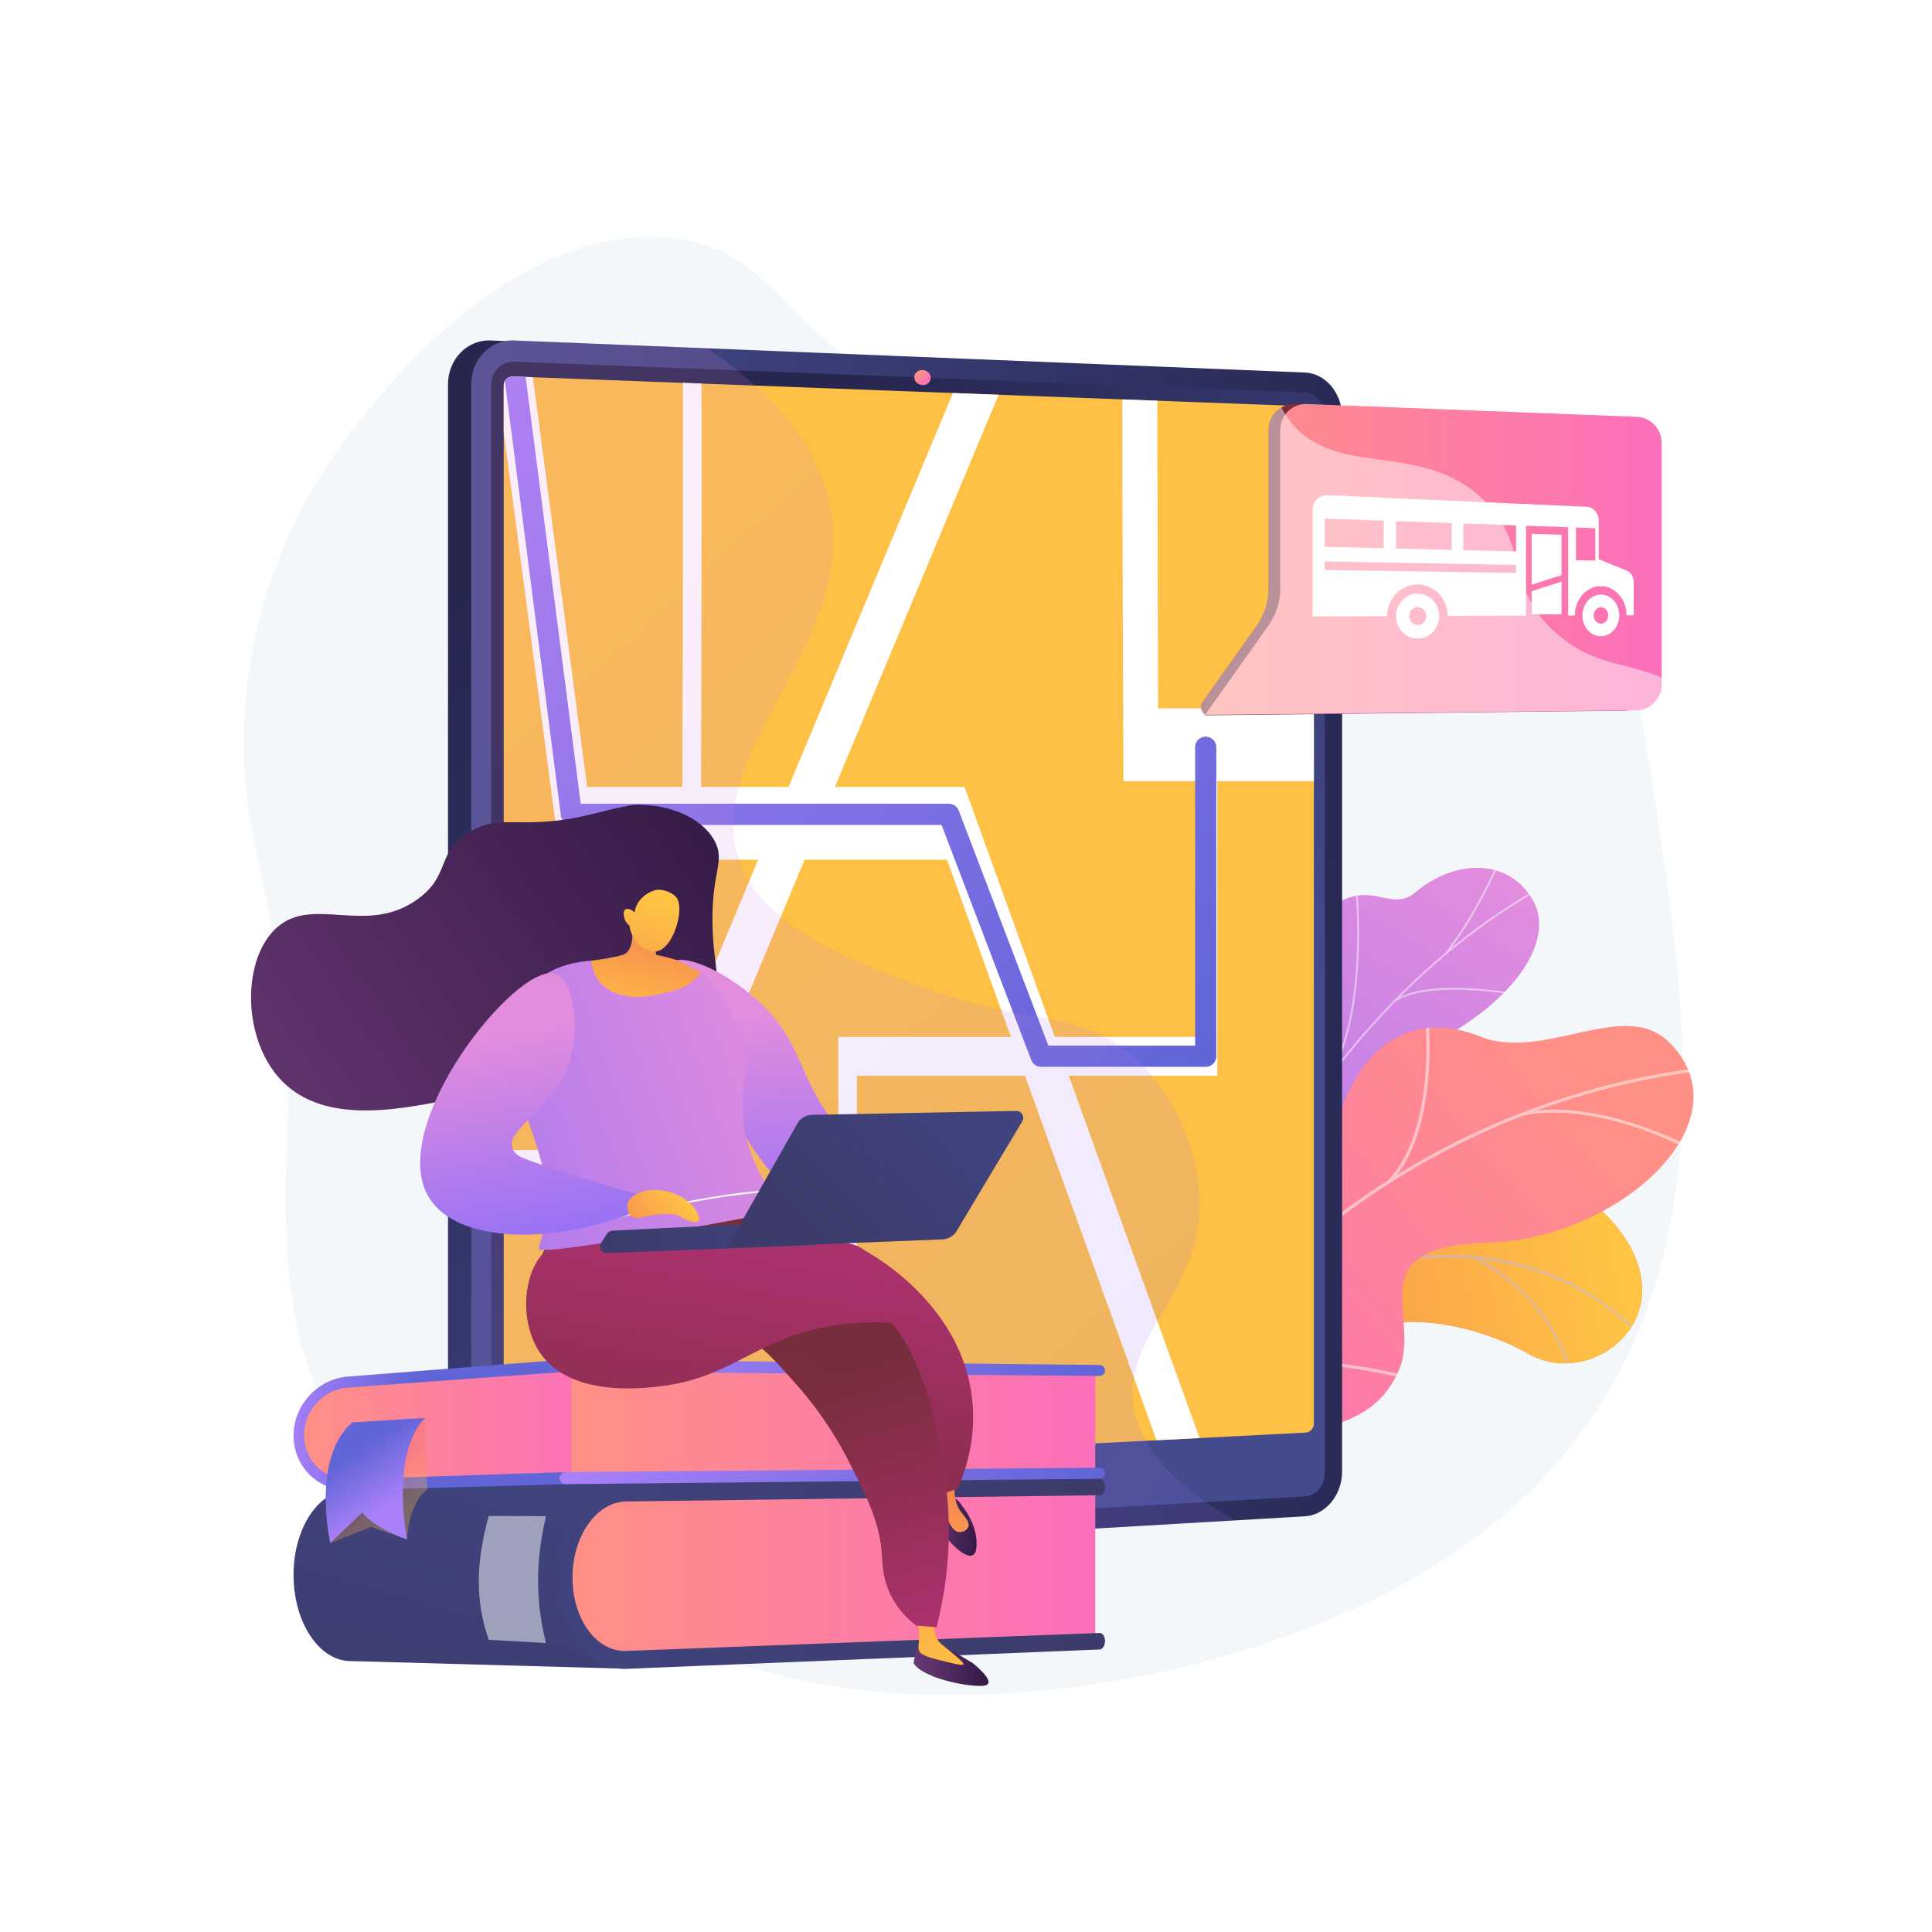 <?xml version="1.0" encoding="utf-8"?>
<!-- Generator: Adobe Illustrator 27.5.0, SVG Export Plug-In . SVG Version: 6.00 Build 0)  -->
<svg version="1.1" xmlns="http://www.w3.org/2000/svg" xmlns:xlink="http://www.w3.org/1999/xlink" x="0px" y="0px"
	 viewBox="0 0 3710 3710" style="enable-background:new 0 0 3710 3710;" xml:space="preserve">
<g id="Background">
	<g>
		<g>
			<rect style="fill:#FFFFFF;" width="3710" height="3710"/>
		</g>
	</g>
</g>
<g id="Illustration">
	<g>
		<path style="fill:#F4F7FA;" d="M3190.967,1624.188c-54.469-369.382-98.197-624.658-294.889-764.541
			c-331.771-235.948-702.293,147.086-1172.26-109.935c-231.394-126.547-240.067-273.268-436.038-292.743
			c-346.716-34.455-630.654,394.235-655.261,430.999c-149.512,223.374-199.454,495.747-138.843,755.419
			c39.365,168.661,65.968,343.217,58.666,516.527c-12.706,301.627-5.395,583.174,277.141,763.056
			c252.269,160.615,569.758,302.272,872.645,327.082c205.839,16.863,436.677-10.425,635.067-65.946
			C3348.24,2901.143,3265.858,2132.068,3190.967,1624.188z"/>
		<g>
			<g>
				<defs>
					<path id="SVGID_1_" d="M1898.218,2709.08l103.82,175.788c0,0,109.719-20.167,147.916-100.831
						c77.933-164.58,216.638-84.837,279.73-60.128c95.147,37.263,195.245,28.604,169.036-93.329
						c-26.21-121.934,192.143-112.805,337.132-30.479c141.882,80.561,366.959-125.164,75.883-327.725
						c-173.83-120.969-334.281,8.82-430.889,55.1c-96.608,46.279-184.925-85.895-269.554,27.174
						c-72.289,96.581-97.373,213.782-197.507,194.784C2013.65,2530.437,1936.2,2568.096,1898.218,2709.08z"/>
				</defs>
				
					<linearGradient id="SVGID_00000151512998206820408230000010587991866383238288_" gradientUnits="userSpaceOnUse" x1="2357.148" y1="2404.08" x2="3525.611" y2="2404.08" gradientTransform="matrix(0.972 0.236 -0.236 0.972 242.952 -456.869)">
					<stop  offset="0" style="stop-color:#FFC444"/>
					<stop  offset="0.996" style="stop-color:#F36F56"/>
				</linearGradient>
				
					<use xlink:href="#SVGID_1_"  style="overflow:visible;fill:url(#SVGID_00000151512998206820408230000010587991866383238288_);"/>
				<clipPath id="SVGID_00000019670923788400995450000014882867070705817476_">
					<use xlink:href="#SVGID_1_"  style="overflow:visible;"/>
				</clipPath>
				
					<linearGradient id="SVGID_00000113339342359717428190000006843180528827239811_" gradientUnits="userSpaceOnUse" x1="8523.651" y1="-83.668" x2="8117.197" y2="1071.518" gradientTransform="matrix(0.508 0.861 -0.861 0.508 -1301.244 -4880.396)">
					<stop  offset="0" style="stop-color:#FFC444"/>
					<stop  offset="0.996" style="stop-color:#F36F56"/>
				</linearGradient>
				
					<path style="clip-path:url(#SVGID_00000019670923788400995450000014882867070705817476_);fill:url(#SVGID_00000113339342359717428190000006843180528827239811_);" d="
					M1898.218,2709.08l103.82,175.788c0,0,109.719-20.167,147.916-100.831c77.933-164.58,216.638-84.837,279.73-60.128
					c95.147,37.263,183.243,26.417,179.481-83.748c-4.256-124.646,181.698-122.385,326.687-40.06
					c141.882,80.561,366.959-125.164,75.883-327.725c-173.83-120.969-334.281,8.82-430.889,55.1
					c-96.608,46.279-184.925-85.895-269.554,27.174c-72.289,96.581-97.373,213.782-197.507,194.784
					C2013.65,2530.437,1936.2,2568.096,1898.218,2709.08z"/>
				<g style="opacity:0.5;clip-path:url(#SVGID_00000019670923788400995450000014882867070705817476_);">
					<path style="fill:#BEB8F2;" d="M1926.837,2794.797l2.825,3.255c2.016-1.75,204.497-176.198,457.369-288.609
						c232.962-103.563,557.61-174.131,781.263,77.798l3.223-2.861c-99.559-112.148-227.055-170.815-378.946-174.375
						c-121.335-2.844-258.394,29.298-407.371,95.534C2131.758,2618.223,1928.858,2793.045,1926.837,2794.797z"/>
					<path style="fill:#BEB8F2;" d="M2729.035,2411.258l2.635,3.412c113.557-87.649,315.245-143.782,317.269-144.339l-1.141-4.156
						C3045.765,2266.735,2843.258,2323.096,2729.035,2411.258z"/>
					<path style="fill:#BEB8F2;" d="M2830.175,2416.404c151.614,78.958,183.201,217.732,183.502,219.124l4.212-0.91
						c-0.303-1.414-32.25-142.11-185.722-222.036L2830.175,2416.404z"/>
					<path style="fill:#BEB8F2;" d="M2225.716,2591.941c199.471-61.841,382.925,150.782,384.539,153.003l3.642-2.298
						c-1.378-2.33-188.214-217.213-389.457-154.821L2225.716,2591.941z"/>
					<path style="fill:#BEB8F2;" d="M2299.178,2547.009l2.904,3.188c98.541-89.713,103.87-257.226,103.912-258.909l-4.308-0.109
						C2401.644,2292.844,2396.346,2458.55,2299.178,2547.009z"/>
					<path style="fill:#BEB8F2;" d="M1962.128,2771.303c71.261-34.868,182.607,30.513,183.723,31.176l2.204-3.702
						c-4.637-2.763-114.459-67.243-187.822-31.344L1962.128,2771.303z"/>
					<path style="fill:#BEB8F2;" d="M2009.522,2729.348l2.786,3.289c47.872-40.534,59.653-156.04,63.523-193.995
						c0.547-5.364,1.02-9.994,1.266-10.803l-4.104-1.316c-0.365,1.135-0.687,4.213-1.45,11.681
						C2067.716,2575.732,2056.068,2689.936,2009.522,2729.348z"/>
				</g>
			</g>
			<g>
				
					<linearGradient id="SVGID_00000018933457249213542330000009190789080028436916_" gradientUnits="userSpaceOnUse" x1="-3489.392" y1="2444.247" x2="-2977.669" y2="3788.842" gradientTransform="matrix(-0.977 -0.215 -0.215 0.977 -64.689 -1517.37)">
					<stop  offset="0.004" style="stop-color:#E38DDD"/>
					<stop  offset="1" style="stop-color:#9571F6"/>
				</linearGradient>
				<path style="fill:url(#SVGID_00000018933457249213542330000009190789080028436916_);" d="M2403.62,2572.312
					c17.336,52.416-12.192,97.076-38.622,126.046c-5.238-0.838-8.465,0.016-13.918,0.342c-49.222,2.94-70.848-6.293-119.822-11.055
					c-10.542-1.025-40.568-13.443-52.51-19.305l-22.091-11.283c0,0-24.823-124.619,44.109-146.477
					c68.932-21.858,60.371-143.205,63.758-208.05c2.08-39.819,15.787-57.364,18.9-71.873
					c32.955-153.583-6.711-206.676,34.685-250.035c45.698-47.866,107.117,3.135,159.58-46.309
					c59.24-55.832,20.698-158.348,88.565-198.656c11.635-6.911,23.779-13.695,41.673-16.08c44.168-5.886,74.717,24.02,110.218-6.11
					c71.358-60.561,174.856-69.371,224.456,13.352c48.952,81.643-42.211,212.896-235.743,298.451
					c-130.696,76.535-136.485,104.975-136.859,176.508c-0.264,50.104,32.215,186.124-45.995,225.323
					C2445.794,2466.3,2383.8,2512.391,2403.62,2572.312z"/>
				<g>
					<defs>
						<path id="SVGID_00000155137911429370565480000011355213414174724743_" d="M2328.567,2732.876l-168.606-70.892
							c0,0-28.128-129.547,40.804-151.405c68.932-21.858,60.371-143.205,63.759-208.05c9.191-175.941,207.62-126.914,238.69-351.252
							c8.264-59.667,2.678-177.013,63.039-215.622c68.769-43.986,106.235,16.557,151.89-22.19
							c71.358-60.56,174.857-69.37,224.456,13.352c48.952,81.643-42.21,212.896-235.741,298.451
							c-130.697,76.535-136.485,104.975-136.86,176.507c-0.263,50.104,32.214,186.124-45.995,225.323
							c-78.21,39.199-140.203,85.29-120.384,145.211C2433.775,2663.488,2328.567,2732.876,2328.567,2732.876z"/>
					</defs>
					<clipPath id="SVGID_00000095321230670659095720000011641672954995419537_">
						<use xlink:href="#SVGID_00000155137911429370565480000011355213414174724743_"  style="overflow:visible;"/>
					</clipPath>
					<g style="opacity:0.5;clip-path:url(#SVGID_00000095321230670659095720000011641672954995419537_);">
						<path style="fill:#FCFDFE;" d="M2256.271,2693.659l-3.485-1c5.343-19.293,10.989-38.677,16.779-57.613
							c42.883-140.199,98.32-270.926,164.775-388.552c56.31-99.666,121.299-191.342,193.161-272.481
							c57.792-65.251,120.323-124.073,185.856-174.831c46.07-35.681,93.136-67.041,139.893-93.203
							c8.147-4.561,16.772-8.783,25.114-12.866c11.114-5.44,22.606-11.065,33.055-17.537l2.075,2.859
							c-10.592,6.56-22.162,12.224-33.351,17.702c-8.301,4.062-16.882,8.264-24.948,12.778
							c-46.61,26.08-93.535,57.345-139.475,92.927c-65.371,50.632-127.753,109.315-185.411,174.416
							c-71.715,80.972-136.573,172.465-192.775,271.939c-66.344,117.426-121.691,247.945-164.506,387.928
							C2267.245,2655.034,2261.607,2674.39,2256.271,2693.659z"/>
						<path style="fill:#FCFDFE;" d="M2547.402,2078.562l-3.038-1.952c82.909-118.872,58.69-367.897,58.435-370.398l3.583-0.164
							C2606.638,1708.561,2630.975,1958.738,2547.402,2078.562z"/>
						<path style="fill:#FCFDFE;" d="M2347.439,2431.651l-3.241-1.617c45.98-87.451,242.018-128.34,243.993-128.743l0.921,3.315
							C2587.154,2305.006,2392.7,2345.566,2347.439,2431.651z"/>
						<path style="fill:#FCFDFE;" d="M2326.019,2483.601l-3.466-1.067c18.553-61.672,8.347-156.695-28.742-267.561
							c-1.865-5.575-1.865-5.575-1.69-6.189l3.479,1.027l-1.74-0.513l1.779-0.128c0.079,0.383,0.783,2.488,1.601,4.927
							C2334.539,2325.596,2344.761,2421.307,2326.019,2483.601z"/>
						<path style="fill:#FCFDFE;" d="M2266.559,2658.604l-3.044-1.941c40.528-58.645,152.495-65.88,153.62-65.947l0.396,3.383
							C2416.421,2594.164,2306.159,2601.302,2266.559,2658.604z"/>
						<path style="fill:#FCFDFE;" d="M2250.839,2693.023c-5.836-57.638-29.379-116.373-71.974-179.56l3.014-1.718
							c42.921,63.673,66.65,122.917,72.543,181.116L2250.839,2693.023z"/>
						<path style="fill:#FCFDFE;" d="M2777.677,1832.356l-2.923-2.104c50.135-63.493,86.602-141.856,98.585-167.606
							c2.901-6.233,3.93-8.424,4.432-9.122l3.009,1.992c-0.376,0.538-2.034,4.101-4.133,8.613
							C2864.625,1689.961,2828.042,1768.572,2777.677,1832.356z"/>
						<path style="fill:#FCFDFE;" d="M2679.348,1923.495l-2.177-2.794c64.235-43.012,224.011-14.807,230.781-13.585l-0.514,3.328
							C2905.796,1910.148,2742.384,1881.287,2679.348,1923.495z"/>
					</g>
				</g>
			</g>
			<g>
				
					<linearGradient id="SVGID_00000103258351352309236920000009091694532226133935_" gradientUnits="userSpaceOnUse" x1="1876.54" y1="1977.577" x2="2509.862" y2="3020.189" gradientTransform="matrix(-0.949 -0.316 -0.316 0.949 5427.046 711.543)">
					<stop  offset="0" style="stop-color:#FF9085"/>
					<stop  offset="1" style="stop-color:#FB6FBB"/>
				</linearGradient>
				<path style="fill:url(#SVGID_00000103258351352309236920000009091694532226133935_);" d="M2280.619,2852.974
					c-11.31-5.413-94.156,84.585-102.632-4.808c-2.117-22.333,10.475-92.982-75.97-125.099
					c-16.78-6.235-33.561-12.471-50.341-18.706c-1.959-42.99,4.159-83.871,60.527-81.392
					c87.538,3.85,131.903-129.667,124.888-184.44c-8.68-67.792-25.545-225.9,109.787-221.998
					c112.664,3.248,185.705,27.523,232.685-95.893c46.981-123.417,144.105-177.903,261.883-130.536
					c123.943,49.846,278.15-75.56,364.83,12.284c151.032,153.068-100.136,376.032-345.029,383.482
					c-244.891,7.451-142.729,124.363-169.359,229.285c-3.024,9.6-8.453,24.249-18.142,40.324
					c-59.656,98.965-177.45,80.354-286.38,141.458C2238.809,2880.267,2299.674,2862.094,2280.619,2852.974z"/>
				<g>
					<defs>
						<path id="SVGID_00000021108822524705985680000016252112183667940525_" d="M2326.347,2831.18l-274.835-93.511
							c-3.995-42.38-2.272-117.469,60.692-114.699c87.538,3.849,131.903-129.668,124.889-184.441
							c-8.681-67.792-25.545-225.899,109.788-221.998c112.664,3.248,185.704,27.523,232.684-95.894
							c46.981-123.417,144.106-177.902,261.883-130.535c123.942,49.847,278.149-75.561,364.828,12.285
							c151.033,153.067-100.135,376.031-345.027,383.481c-244.892,7.45-142.73,124.363-169.36,229.285
							c-36.355,143.242-226.953,46.784-297.264,84.457C2339.504,2729.143,2328.306,2791.429,2326.347,2831.18z"/>
					</defs>
					<clipPath id="SVGID_00000103237031522154075590000013229539678864795784_">
						<use xlink:href="#SVGID_00000021108822524705985680000016252112183667940525_"  style="overflow:visible;"/>
					</clipPath>
					<g style="opacity:0.5;clip-path:url(#SVGID_00000103237031522154075590000013229539678864795784_);">
						<path style="fill:#FCFDFE;" d="M2210.29,2746.111l-5.489-3.079c216.037-376.931,625.744-642.724,1069.237-693.654l1.007,5.964
							C2833.422,2106.057,2425.43,2370.745,2210.29,2746.111z"/>
						<path style="fill:#FCFDFE;" d="M2346.813,2551.123l-5.964-2c52.092-162.692-53.988-338.738-55.066-340.497l5.332-2.879
							C2292.208,2207.528,2399.726,2385.866,2346.813,2551.123z"/>
						<path style="fill:#FCFDFE;" d="M2252.045,2677.9l-4.387-4.45c128.961-117.48,451.17-32.097,454.409-31.22l-1.434,5.777
							C2697.428,2647.141,2378.554,2562.654,2252.045,2677.9z"/>
						<path style="fill:#FCFDFE;" d="M2671.454,2269.787l-4.752-4.089c93.277-101.635,69.905-314.041,69.658-316.175l6.193-0.405
							C2742.804,1951.279,2766.454,2166.275,2671.454,2269.787z"/>
						<path style="fill:#FCFDFE;" d="M2922.85,2142.578l-1.58-5.874c158.772-33.173,352.16,79.493,354.096,80.639l-3.08,5.084
							C3270.375,2221.295,3079.149,2109.919,2922.85,2142.578z"/>
					</g>
				</g>
			</g>
		</g>
		<g>
			
				<linearGradient id="SVGID_00000036218682462372560860000013140228773513234340_" gradientUnits="userSpaceOnUse" x1="2695.948" y1="4712.387" x2="1073.104" y2="6185.099" gradientTransform="matrix(0 -1 1 0 -3755.802 3738.606)">
				<stop  offset="0.004" style="stop-color:#26264F"/>
				<stop  offset="1" style="stop-color:#444B8C"/>
			</linearGradient>
			<path style="fill:url(#SVGID_00000036218682462372560860000013140228773513234340_);" d="M2532.626,2825.946
				c0,45.01-31.935,83.493-71.314,85.792l-1519.075,88.664c-45.115,2.634-81.947-34.603-81.947-83.012V738.277
				c0-48.412,36.832-86.305,81.947-84.477l1519.075,61.561c39.379,1.596,71.314,39.51,71.314,84.521V2825.946z"/>
			
				<linearGradient id="SVGID_00000140709618918887138260000010371213653392099250_" gradientUnits="userSpaceOnUse" x1="937.428" y1="1828.405" x2="2788.22" y2="1776.835">
				<stop  offset="0" style="stop-color:#444B8C"/>
				<stop  offset="0.996" style="stop-color:#26264F"/>
			</linearGradient>
			<path style="fill:url(#SVGID_00000140709618918887138260000010371213653392099250_);" d="M2577.226,2825.946
				c0,45.01-31.935,83.493-71.314,85.792l-1519.075,88.664c-45.115,2.634-81.947-34.603-81.947-83.012V738.277
				c0-48.412,36.832-86.305,81.947-84.477l1519.075,61.561c39.379,1.596,71.314,39.51,71.314,84.521V2825.946z"/>
			
				<linearGradient id="SVGID_00000053522037204697635070000018056395521977305787_" gradientUnits="userSpaceOnUse" x1="1469.986" y1="6003.065" x2="2386.798" y2="4882.517" gradientTransform="matrix(0 -1 1 0 -3755.802 3738.606)">
				<stop  offset="0" style="stop-color:#444B8C"/>
				<stop  offset="0.996" style="stop-color:#26264F"/>
			</linearGradient>
			<path style="fill:url(#SVGID_00000053522037204697635070000018056395521977305787_);" d="M943.108,739.684v2175.614
				c0,25.875,19.599,45.741,43.73,44.374l1201.425-68.062l317.65-17.995c21.1-1.195,38.174-21.726,38.174-45.858V798.661
				c0-24.133-17.074-44.359-38.174-45.177l-329.118-12.772L986.838,694.53C962.707,693.593,943.108,713.809,943.108,739.684z"/>
			<path style="fill:#FEC045;" d="M2523.033,2733.927c0,8.977-7.196,16.647-16.043,17.1L985.607,2828.82
				c-10.11,0.517-18.344-6.876-18.344-16.483V739.727c0-9.606,8.234-17.113,18.344-16.733L2506.99,780.21
				c8.848,0.333,16.043,7.907,16.043,16.884V2733.927z"/>
			
				<linearGradient id="SVGID_00000127731118953813322350000005220817633565167016_" gradientUnits="userSpaceOnUse" x1="1785.018" y1="2735.513" x2="1754.414" y2="2968.571">
				<stop  offset="0" style="stop-color:#444B8C"/>
				<stop  offset="0.996" style="stop-color:#26264F"/>
			</linearGradient>
			<path style="fill:url(#SVGID_00000127731118953813322350000005220817633565167016_);" d="M1924.914,2868.809l-308.926,16.99
				c-16.517,0.908-29.923-10.544-29.923-25.581v-1.129c0-15.036,13.407-27.931,29.923-28.8l308.926-16.247
				c16.055-0.844,29.053,10.468,29.053,25.265v1.112C1953.968,2855.215,1940.969,2867.926,1924.914,2868.809z"/>
			
				<linearGradient id="SVGID_00000031896220123875535570000014338614977508906379_" gradientUnits="userSpaceOnUse" x1="1763.635" y1="716.337" x2="1780.968" y2="735.436">
				<stop  offset="0" style="stop-color:#FF9085"/>
				<stop  offset="1" style="stop-color:#FB6FBB"/>
			</linearGradient>
			<path style="fill:url(#SVGID_00000031896220123875535570000014338614977508906379_);" d="M1787.302,725.595
				c0,7.999-7.076,14.214-15.812,13.88c-8.742-0.334-15.833-7.098-15.833-15.108c0-8.01,7.091-14.224,15.833-13.88
				C1780.226,710.832,1787.302,717.596,1787.302,725.595z"/>
			<g>
				<defs>
					<path id="SVGID_00000043458343433530771370000012952293092329106106_" d="M2523.033,2733.927c0,8.977-7.196,16.647-16.043,17.1
						L985.607,2828.82c-10.11,0.517-18.344-6.876-18.344-16.483V739.727c0-9.606,8.234-17.113,18.344-16.733L2506.99,780.21
						c8.848,0.333,16.043,7.907,16.043,16.884V2733.927z"/>
				</defs>
				<clipPath id="SVGID_00000011721592123962135360000013259457659154574265_">
					<use xlink:href="#SVGID_00000043458343433530771370000012952293092329106106_"  style="overflow:visible;"/>
				</clipPath>
				<path style="clip-path:url(#SVGID_00000011721592123962135360000013259457659154574265_);fill:#FFFFFF;" d="M2627.002,1360.275
					h-402.958c-1.405-330.702-2.563-803.294-0.278-846.837c-0.116,2.215-0.901,13.913-4.953,26.706l-56.259-76.872
					c-6.073,19.176-6.258,35.895-6.75,80.577c-0.28,25.357-0.474,61.779-0.579,108.258c-0.176,77.79-0.11,185.187,0.199,319.21
					c0.523,227.984,1.581,457.28,1.591,459.57l0.322,69.265h144.439v491.032h-276.304l-173.28-480.09h-248.8l331.265-793.951
					l-50.889-91.61l-369.488,885.561h-168.02c0.24-85.702,0.634-238.045,0.87-389.753c0.208-133.996,0.253-241.279,0.134-318.87
					c-0.238-154.736-0.675-156.551-3.099-166.627l-32.039,33.274c-1.283-5.335-1.564-9.766-1.608-10.6
					c1.684,32.484,0.932,503.949-0.074,852.577h-183.007c-33.955-256.87-114.229-863.774-116.95-880.729l-63.885,44.232
					l-0.157-1.012c3.499,23.823,75.385,566.806,122.849,925.963l6.797,51.425h379.825l-232.591,557.457H733.537v139.878h520.537
					l290.954-697.335h273.484l122.793,340.212h-331.533v996.956h35.819v-922.552h322.568l304.298,843.087l53.881-83.906
					l-274.013-759.181h285.268v-565.435h289.408V1360.275z"/>
				
					<linearGradient id="SVGID_00000066512122884619471750000002388224905796298942_" gradientUnits="userSpaceOnUse" x1="889.308" y1="599.044" x2="2258.264" y2="2107.553">
					<stop  offset="0" style="stop-color:#AA80F9"/>
					<stop  offset="0.996" style="stop-color:#6165D7"/>
				</linearGradient>
				
					<path style="clip-path:url(#SVGID_00000011721592123962135360000013259457659154574265_);fill:url(#SVGID_00000066512122884619471750000002388224905796298942_);" d="
					M2315.317,2048.653h-316.06c-8.434,0-15.994-5.207-19.003-13.09l-172.207-451.486h-710.762c-10.226,0-18.862-7.593-20.17-17.735
					L947.093,558.368c-1.437-11.14,6.428-21.335,17.568-22.772c11.155-1.437,21.337,6.428,22.772,17.568l127.733,990.238h706.888
					c8.436,0,15.996,5.207,19.002,13.09l172.209,451.486h281.715v-573.076c0-11.233,9.106-20.337,20.337-20.337
					s20.337,9.104,20.337,20.337v593.413C2335.654,2039.547,2326.548,2048.653,2315.317,2048.653z"/>
			</g>
			<g style="opacity:0.15;">
				
					<linearGradient id="SVGID_00000158708382069571094140000009603417674326449556_" gradientUnits="userSpaceOnUse" x1="2421.144" y1="4455.509" x2="793.726" y2="5932.373" gradientTransform="matrix(0 -1 1 0 -3755.802 3738.606)">
					<stop  offset="0.004" style="stop-color:#E38DDD"/>
					<stop  offset="1" style="stop-color:#9571F6"/>
				</linearGradient>
				<path style="fill:url(#SVGID_00000158708382069571094140000009603417674326449556_);" d="M2175.149,2683.332
					c-6.193-132.782,141.443-210.659,127.259-397.974c-1.28-16.899-14.473-161.855-131.138-260.109
					c-104.764-88.231-192.82-55.035-386.721-125.41c-135.897-49.322-288.672-104.773-350.463-216.026
					c-122.709-220.934,227.936-441.61,156.168-727.629c-20.565-81.957-78.63-182.419-231.989-287.331l-371.428-15.052
					c-45.115-1.829-81.947,36.064-81.947,84.476v2179.11c0,48.411,36.832,85.647,81.947,83.014l1384.09-80.785
					C2223.504,2834.391,2178.375,2752.515,2175.149,2683.332z"/>
			</g>
		</g>
		<g>
			<g>
				<g>
					
						<linearGradient id="SVGID_00000142172651914577856980000004995228868906717849_" gradientUnits="userSpaceOnUse" x1="2725.593" y1="1088.525" x2="2589.874" y2="1015.701">
						<stop  offset="0" style="stop-color:#AB316D"/>
						<stop  offset="1" style="stop-color:#792D3D"/>
					</linearGradient>
					<path style="fill:url(#SVGID_00000142172651914577856980000004995228868906717849_);" d="M3168.471,850.468v463.425
						c0,27.498-22.085,50.566-49.583,50.797l-804.474,8.915h-0.028l-4.381-5.831c-4.612-5.389-4.986-13.622-0.864-19.417
						l104.201-146.779c14.555-20.551,22.774-45.291,22.774-70.484V825.708c0-18.505,9.652-34.559,24.526-43.148
						c7.927-4.612,17.003-7.091,26.861-6.658l12.753,0.49l620.413,24.04C3147.474,801.584,3168.471,823.661,3168.471,850.468z"/>
					
						<linearGradient id="SVGID_00000116234052898533469920000005517218361958225307_" gradientUnits="userSpaceOnUse" x1="2314.221" y1="1074.101" x2="3190.833" y2="1074.101">
						<stop  offset="0" style="stop-color:#FF9085"/>
						<stop  offset="1" style="stop-color:#FB6FBB"/>
					</linearGradient>
					<path style="fill:url(#SVGID_00000116234052898533469920000005517218361958225307_);" d="M3190.833,850.468v463.425
						c0,27.498-22.098,49.836-49.567,50.067l-827.044,8.388l0.168-0.203l121.318-170.75c14.555-20.551,22.77-45.109,22.77-70.301
						V825.708c0-11.327,3.385-21.761,9.755-30.12c7.696-10.146,19.002-17.236,32.116-19.197c3.085-0.46,6.187-0.633,9.443-0.49
						l633.253,24.53C3169.821,801.584,3190.833,823.661,3190.833,850.468z"/>
				</g>
			</g>
			<g style="opacity:0.48;">
				<path style="fill:#FFFFFF;" d="M3190.833,1301.846v12.047c0,27.498-22.098,49.836-49.567,50.067l-827.044,9.117l0.192,0.527
					h-0.028l-4.381-5.831c-4.612-5.389-4.986-13.622-0.864-19.417l104.201-146.779c14.555-20.551,22.774-45.291,22.774-70.484
					V825.708c0-18.505,9.652-34.559,24.526-43.148c2.421,4.612,4.753,8.936,7.405,13.028c3.2,5.044,6.441,9.714,9.901,14.037
					c89.208,112.412,253.511,32.715,373.762,153.197c30.639,30.697,44.074,60.04,53.125,89.122
					c5.995,19.255,10.018,38.422,15.84,57.763c10.088,33.637,25.531,67.909,65.798,104.37
					c65.084,58.916,120.959,56.696,182.066,78.602C3175.916,1295.332,3185.242,1298.329,3190.833,1301.846z"/>
			</g>
			<g>
				<path style="fill:#FFFFFF;" d="M2722.556,1139.816c-22.992-0.131-41.797,19.289-41.797,43.378
					c0,24.089,18.805,43.373,41.797,43.076c22.763-0.294,41.057-19.713,41.057-43.375
					C2763.613,1159.231,2745.319,1139.945,2722.556,1139.816z M2722.556,1200.201c-9.099,0.067-16.502-7.589-16.502-17.099
					c0-9.51,7.402-17.219,16.502-17.218c9.063,0.001,16.385,7.656,16.385,17.099
					C2738.94,1192.426,2731.619,1200.135,2722.556,1200.201z"/>
				<path style="fill:#FFFFFF;" d="M3074.403,1141.822c-19.629-0.112-35.674,17.831-35.674,40.078s16.044,40.074,35.674,39.82
					c19.45-0.252,35.09-18.193,35.09-40.076C3109.492,1159.761,3093.852,1141.933,3074.403,1141.822z M3074.403,1197.628
					c-7.77,0.057-14.09-7.02-14.09-15.807c0-8.787,6.32-15.909,14.09-15.908c7.742,0.001,13.998,7.078,13.998,15.807
					C3088.4,1190.449,3082.145,1197.572,3074.403,1197.628z"/>
				<path style="fill:#FFFFFF;" d="M3123.811,1095.724l-53.772-21.881v-73.994c0-14.162-10.202-26.099-22.853-26.665
					l-497.869-22.277c-15.837-0.709-28.753,11.663-28.753,27.638v205.227l85.246-0.308l57.824-0.209
					c0-33.958,26.562-61.235,58.922-60.928c31.909,0.302,57.462,27.391,57.462,60.508l150.306-0.543v-172.73l81.01,2.865v169.572
					l12.793-0.046c0-31.353,22.653-56.555,50.276-56.293c27.268,0.258,49.124,25.299,49.124,55.934l13.643-0.049v-64.259
					C3137.169,1107.641,3131.812,1098.979,3123.811,1095.724z M2680.759,1000.738l106.957,3.782v51.404l-106.957-2.58V1000.738z
					 M2543.866,995.897l113.227,4.004v52.872l-113.227-2.731V995.897z M2911.281,1100.056l-367.415-5.466v-16.449l367.415,6.72
					V1100.056z M2911.281,1058.904l-101.193-2.441v-51.152l101.193,3.578V1058.904z M3063.534,1076.455l-37.236-0.778v-62.721
					l37.236,1.316V1076.455z"/>
				<polygon style="fill:#FFFFFF;" points="2998.505,1104.457 2941.261,1122.76 2941.261,1025.041 2998.505,1026.869 				"/>
				<polygon style="fill:#FFFFFF;" points="2998.505,1179.562 2941.261,1179.736 2941.261,1135.337 2998.505,1116.871 				"/>
			</g>
		</g>
		<g>
			
				<linearGradient id="SVGID_00000124857056696419057960000008878108945418428333_" gradientUnits="userSpaceOnUse" x1="2655.238" y1="2743.968" x2="2423.621" y2="3524.154" gradientTransform="matrix(1 0 0 1 -1675.046 0)">
				<stop  offset="0" style="stop-color:#40447E"/>
				<stop  offset="0.996" style="stop-color:#3C3B6B"/>
			</linearGradient>
			<path style="fill:url(#SVGID_00000124857056696419057960000008878108945418428333_);" d="M1187.298,3204.041l-517.558-14.424
				c-59.029-2.697-106.026-76.614-106.026-164.83v-0.97c0-88.216,46.997-160.944,106.026-162.147l553.775-18.733L1187.298,3204.041z
				"/>
			<g>
				
					<linearGradient id="SVGID_00000078030329098701957870000006883399489432208048_" gradientUnits="userSpaceOnUse" x1="2772.33" y1="3020.236" x2="3778.277" y2="3020.236" gradientTransform="matrix(1 0 0 1 -1675.046 0)">
					<stop  offset="0" style="stop-color:#FF9085"/>
					<stop  offset="1" style="stop-color:#FB6FBB"/>
				</linearGradient>
				<path style="fill:url(#SVGID_00000078030329098701957870000006883399489432208048_);" d="M2103.231,3151.968l-859.528,33.895
					c-80.408,3.171-146.419-55.589-146.419-131.284v-51.35c0-75.695,66.01-137.825,146.419-138.758l859.528-9.983V3151.968z"/>
				
					<linearGradient id="SVGID_00000066478664578735605560000013279689115563934861_" gradientUnits="userSpaceOnUse" x1="2749.422" y1="3022.148" x2="3797.019" y2="3022.148" gradientTransform="matrix(1 0 0 1 -1675.046 0)">
					<stop  offset="0" style="stop-color:#40447E"/>
					<stop  offset="0.996" style="stop-color:#3C3B6B"/>
				</linearGradient>
				<path style="fill:url(#SVGID_00000066478664578735605560000013279689115563934861_);" d="M2111.551,3167.493l-909.11,37.198
					c-70.267,2.875-128.065-75.219-128.065-174.117v-1.087c0-98.898,57.798-179.948,128.065-180.666l909.11-9.294
					c5.758-0.059,10.422,6.984,10.422,15.731c0,8.747-4.664,15.9-10.422,15.975l-909.11,11.991
					c-56.573,0.747-103.008,66.075-103.008,145.622v1.085c0,79.547,46.435,142.501,103.008,140.354l909.11-34.501
					c5.758-0.219,10.422,6.695,10.422,15.442S2117.309,3167.257,2111.551,3167.493z"/>
			</g>
			<g>
				
					<linearGradient id="SVGID_00000129903522094545273790000003058000071429956015_" gradientUnits="userSpaceOnUse" x1="2257.225" y1="2737.03" x2="2831.291" y2="2737.03" gradientTransform="matrix(1 0 0 1 -1675.046 0)">
					<stop  offset="0" style="stop-color:#FF9085"/>
					<stop  offset="1" style="stop-color:#FB6FBB"/>
				</linearGradient>
				<path style="fill:url(#SVGID_00000129903522094545273790000003058000071429956015_);" d="M1156.245,2840.154l-492.68,11.097
					c-45.282,1.02-81.387-34.831-81.387-80.058v-30.681c0-45.227,36.105-84.145,81.387-86.971l492.68-30.753V2840.154z"/>
				
					<linearGradient id="SVGID_00000018939681110991861630000012490466376729737628_" gradientUnits="userSpaceOnUse" x1="2218.236" y1="2732.494" x2="2470.895" y2="2735.255" gradientTransform="matrix(1 0 0 1 -1675.046 0)">
					<stop  offset="0" style="stop-color:#AA80F9"/>
					<stop  offset="0.996" style="stop-color:#6165D7"/>
				</linearGradient>
				<path style="fill:url(#SVGID_00000018939681110991861630000012490466376729737628_);" d="M1086.918,2850.003L669.74,2861.67
					c-59.029,1.203-106.026-45.636-106.026-104.387v-0.646c0-58.752,46.997-109.577,106.026-113.379l417.178-32.625
					c7.317-0.462,92.183,5.026,92.183,11.456s-79.268,11.3-86.534,11.733l-422.828,30.552
					c-47.691,2.869-85.819,43.851-85.819,91.406v0.648c0,47.554,38.128,85.302,85.819,84.127l417.178-13.693
					c7.265-0.191,92.183,6.349,92.183,12.778S1094.229,2849.839,1086.918,2850.003z"/>
			</g>
			<g>
				
					<linearGradient id="SVGID_00000111189606688786345120000008667153434610635916_" gradientUnits="userSpaceOnUse" x1="2772.33" y1="2729.957" x2="3778.277" y2="2729.957" gradientTransform="matrix(1 0 0 1 -1675.046 0)">
					<stop  offset="0" style="stop-color:#FF9085"/>
					<stop  offset="1" style="stop-color:#FB6FBB"/>
				</linearGradient>
				<polygon style="fill:url(#SVGID_00000111189606688786345120000008667153434610635916_);" points="2103.231,2829.047 
					1097.284,2838.336 1097.284,2621.578 2103.231,2630.925 				"/>
				
					<linearGradient id="SVGID_00000082337838093228434180000005740183409109890953_" gradientUnits="userSpaceOnUse" x1="2749.422" y1="2626.427" x2="3797.019" y2="2626.427" gradientTransform="matrix(1 0 0 1 -1675.046 0)">
					<stop  offset="0" style="stop-color:#AA80F9"/>
					<stop  offset="0.996" style="stop-color:#6165D7"/>
				</linearGradient>
				<path style="fill:url(#SVGID_00000082337838093228434180000005740183409109890953_);" d="M2111.551,2642.221l-1024.633-8.446
					c-6.923-0.057-12.542-5.29-12.542-11.687c0-6.397,5.619-11.525,12.542-11.455l1024.633,10.47
					c5.758,0.059,10.422,4.829,10.422,10.655C2121.973,2637.584,2117.309,2642.268,2111.551,2642.221z"/>
				
					<linearGradient id="SVGID_00000176022886412340836280000007349744736149911215_" gradientUnits="userSpaceOnUse" x1="2749.422" y1="2834.207" x2="3797.019" y2="2834.207" gradientTransform="matrix(1 0 0 1 -1675.046 0)">
					<stop  offset="0" style="stop-color:#AA80F9"/>
					<stop  offset="0.996" style="stop-color:#6165D7"/>
				</linearGradient>
				<path style="fill:url(#SVGID_00000176022886412340836280000007349744736149911215_);" d="M2111.551,2839.528l-1024.633,10.475
					c-6.923,0.071-12.542-5.058-12.542-11.455c0-6.397,5.619-11.629,12.542-11.686l1024.633-8.45
					c5.758-0.047,10.422,4.636,10.422,10.462C2121.973,2834.699,2117.309,2839.469,2111.551,2839.528z"/>
			</g>
			<path style="opacity:0.5;fill:#FFFFFF;" d="M1048.584,3155.182l-110.007-6.283c-26.586-75.787-24.576-148.871,0-237.782
				l110.007,0.333C1026.531,3002.22,1029.886,3082.501,1048.584,3155.182z"/>
			
				<linearGradient id="SVGID_00000138531939856343790120000006206239310214100869_" gradientUnits="userSpaceOnUse" x1="2442.02" y1="2904.117" x2="2394.11" y2="2833.185" gradientTransform="matrix(1 0 0 1 -1675.046 0)">
				<stop  offset="0" style="stop-color:#FFC444"/>
				<stop  offset="0.996" style="stop-color:#F36F56"/>
			</linearGradient>
			<path style="opacity:0.3;fill:url(#SVGID_00000138531939856343790120000006206239310214100869_);" d="M820.55,2859.964
				l-3.498-137.218l-126.283,139.02c0,0-68.239,36.781-56.519,101.362l78.066-31.058l69.343,24.028
				C781.658,2956.098,783.396,2888.27,820.55,2859.964z"/>
			
				<linearGradient id="SVGID_00000016768521717812235250000009143614225771305892_" gradientUnits="userSpaceOnUse" x1="2430.19" y1="2886.602" x2="2362.539" y2="2786.443" gradientTransform="matrix(1 0 0 1 -1675.046 0)">
				<stop  offset="0" style="stop-color:#AA80F9"/>
				<stop  offset="0.996" style="stop-color:#6165D7"/>
			</linearGradient>
			<path style="fill:url(#SVGID_00000016768521717812235250000009143614225771305892_);" d="M676.571,2731.333l140.481-8.586
				c0,0-66.069,50.2-35.393,233.352c0,0-60.057-19.077-86.183-51.739l-61.226,58.77
				C634.25,2963.128,596.867,2800.288,676.571,2731.333z"/>
		</g>
		<g>
			<g>
				<g>
					
						<linearGradient id="SVGID_00000074413348577568341390000001160899363485481918_" gradientUnits="userSpaceOnUse" x1="-1195.813" y1="1518.422" x2="-128.281" y2="2243.537" gradientTransform="matrix(-1 0 0 1 230.285 0)">
						<stop  offset="0" style="stop-color:#311944"/>
						<stop  offset="1" style="stop-color:#6B3976"/>
					</linearGradient>
					<path style="fill:url(#SVGID_00000074413348577568341390000001160899363485481918_);" d="M1367.447,1904.124
						c20.083-13.021,1.784-50.898,0.703-132.255c-1.325-99.698,25.154-118.277,3.885-157.391
						c-26.006-47.83-91.472-67.624-134.845-68.556c-9.566-0.205-11.802-5.43-91.943,15.325
						c-144.384,37.394-180.529-2.691-245.188,37.35c-62.468,38.687-35.113,81.056-95.775,126.425
						c-98.328,73.541-201.728-5.966-272.003,55.549c-66.471,58.185-68.002,206.429,1.915,287.329
						c79.261,91.713,222.181,64.158,317.975,45.973c20.155-3.825,121.954-25.203,227.948-103.436
						c58.635-43.281,98.895-89.497,124.509-123.552c6.011-6.765,15.391-14.962,27.775-16.281
						c14.865-1.588,26.808,7.506,32.564,11.492C1295.187,1903.021,1347.72,1916.913,1367.447,1904.124z"/>
					
						<linearGradient id="SVGID_00000183955154970562180640000006817628379140624513_" gradientUnits="userSpaceOnUse" x1="1516.98" y1="1936.295" x2="1544.524" y2="2378.953">
						<stop  offset="0.004" style="stop-color:#E38DDD"/>
						<stop  offset="1" style="stop-color:#9571F6"/>
					</linearGradient>
					<path style="fill:url(#SVGID_00000183955154970562180640000006817628379140624513_);" d="M1286.755,1849.484
						c25.822-23.525,117.969,21.816,179.038,81.992c71.744,70.698,66.229,128.021,128.839,215.85
						c31.124,43.663,84.488,102.446,179.039,153.936c-6.693,16.732-13.387,33.468-20.079,50.197
						c-45.715,2.75-135.467,1.133-219.198-53.54c-58.164-37.982-88.092-88.307-145.573-187.408
						C1331.135,2011.054,1254.478,1878.892,1286.755,1849.484z"/>
					
						<linearGradient id="SVGID_00000181785491741235714510000014443443748150659499_" gradientUnits="userSpaceOnUse" x1="-1667.933" y1="3194.206" x2="-1524.162" y2="3194.206" gradientTransform="matrix(-1 0 0 1 230.285 0)">
						<stop  offset="0" style="stop-color:#311944"/>
						<stop  offset="1" style="stop-color:#6B3976"/>
					</linearGradient>
					<path style="fill:url(#SVGID_00000181785491741235714510000014443443748150659499_);" d="M1868.748,3194.164l-71.933-43.222
						h-32.465c0,0-11.059,41.165-9.804,43.222c14.464,23.701,81.808,41.732,123.834,43.224c6.977,0.247,16.714,0.284,19.23-4.773
						C1901.871,3224.05,1882.836,3206.085,1868.748,3194.164z"/>
					
						<linearGradient id="SVGID_00000010304781547883984800000000002406192689812356_" gradientUnits="userSpaceOnUse" x1="-1600.13" y1="3250.866" x2="-1385.635" y2="2607.382" gradientTransform="matrix(-1 0 0 1 230.285 0)">
						<stop  offset="0" style="stop-color:#FFC444"/>
						<stop  offset="0.996" style="stop-color:#F36F56"/>
					</linearGradient>
					<path style="fill:url(#SVGID_00000010304781547883984800000000002406192689812356_);" d="M1795.541,3103.776
						c-4.624,26.758,1.225,40.708,7.53,48.523c4.438,5.5,8.378,7.065,34.717,29.831c8.709,7.531,13.141,11.563,12.134,13.673
						c-1.151,2.414-8.838,1.104-25.435-2.886c-36.169-8.698-54.346-13.225-58.783-21.929c-4.018-7.882-0.466-11.436-0.7-32.912
						c-0.153-14.139-3.028-25.52-5.289-32.639C1771.658,3104.882,1783.599,3104.33,1795.541,3103.776z"/>
					
						<linearGradient id="SVGID_00000112606139642277704930000002466459649059754639_" gradientUnits="userSpaceOnUse" x1="-1645.048" y1="2930.223" x2="-1557.122" y2="2930.223" gradientTransform="matrix(-1 0 0 1 230.285 0)">
						<stop  offset="0" style="stop-color:#311944"/>
						<stop  offset="1" style="stop-color:#6B3976"/>
					</linearGradient>
					<path style="fill:url(#SVGID_00000112606139642277704930000002466459649059754639_);" d="M1847.541,2891.71
						c0,0,32.499,38.779,27.21,81.291c-5.289,42.51-62.204-19.641-70.137-40.647c-7.938-21.004-17.207-50.93-17.207-50.93
						S1827.319,2856.594,1847.541,2891.71z"/>
					
						<linearGradient id="SVGID_00000041980906203056629660000012861990540646216082_" gradientUnits="userSpaceOnUse" x1="-1696.008" y1="3171.652" x2="-1552.434" y2="2740.929" gradientTransform="matrix(-1 0 0 1 230.285 0)">
						<stop  offset="0" style="stop-color:#FFC444"/>
						<stop  offset="0.996" style="stop-color:#F36F56"/>
					</linearGradient>
					<path style="fill:url(#SVGID_00000041980906203056629660000012861990540646216082_);" d="M1835.144,2831.034
						c0,0-8.817,45.178,7.999,69.022c8.376,11.876,19.672,21.949,16.35,31.616c-2.226,6.479-10.68,11.133-17.84,10.398
						c-13.709-1.408-21.309-22.426-26.67-37.249c-7.916-21.896-12.33-68.749-12.33-68.749L1835.144,2831.034z"/>
					
						<linearGradient id="SVGID_00000080917922273039649280000016775308810670494616_" gradientUnits="userSpaceOnUse" x1="-1519.098" y1="2445.988" x2="-1412.01" y2="3065.088" gradientTransform="matrix(-1 0 0 1 230.285 0)">
						<stop  offset="0" style="stop-color:#AB316D"/>
						<stop  offset="1" style="stop-color:#792D3D"/>
					</linearGradient>
					<path style="fill:url(#SVGID_00000080917922273039649280000016775308810670494616_);" d="M1809.242,2869.118
						c9.995-3.639,19.99-7.281,29.984-10.922c15.592-35.614,34.622-94.108,28.266-165.207
						c-16.347-182.843-185.456-279.733-204.242-290.103c-46.075,23.118-92.744,55.729-94.434,96.843
						c-2.121,51.609,68.186,78.89,134.278,154.358C1742.765,2699.385,1785.154,2766.883,1809.242,2869.118z"/>
					
						<linearGradient id="SVGID_00000109022327635464164510000001384474632273532830_" gradientUnits="userSpaceOnUse" x1="-1367.865" y1="3179.713" x2="-1215.599" y2="2697.816" gradientTransform="matrix(-1 0 0 1 230.285 0)">
						<stop  offset="0" style="stop-color:#AB316D"/>
						<stop  offset="1" style="stop-color:#792D3D"/>
					</linearGradient>
					<path style="fill:url(#SVGID_00000109022327635464164510000001384474632273532830_);" d="M1798.468,3124.689
						c33.023-129,24.587-234.268,15.061-294.911c-14.4-91.657-43.686-278.097-168.163-347.618
						c-27.182-15.182-66.041-28.777-113.402-70.984c-39.551-35.247-64.69-72.317-79.858-98.433
						c-166.473-48.835-320.021-29.044-387.777,60.237c-7.829,10.317-27.429,32.693-31.22,65.689
						c-8.557,74.447,64.593,164.074,146.674,182.79c104.318,23.787,164.838-83.327,257.262-47.688
						c25.854,9.968,47.772,34.672,91.611,84.08c55.769,62.853,87.118,120.85,98.979,144.057
						c35.316,69.105,62.098,120.119,66.004,186.232c0.909,15.401,1.453,46.518,19.493,80.077
						c13.847,25.761,32.618,42.938,46.582,53.55C1772.634,3122.741,1785.551,3123.717,1798.468,3124.689z"/>
					
						<linearGradient id="SVGID_00000067933191570752723200000012693659606834348983_" gradientUnits="userSpaceOnUse" x1="-1367.851" y1="3179.718" x2="-1215.585" y2="2697.821" gradientTransform="matrix(-1 0 0 1 230.285 0)">
						<stop  offset="0" style="stop-color:#AB316D"/>
						<stop  offset="1" style="stop-color:#792D3D"/>
					</linearGradient>
					<path style="opacity:0.3;fill:url(#SVGID_00000067933191570752723200000012693659606834348983_);" d="M1033.109,2438.67
						c3.791-32.996,23.392-55.372,31.22-65.689c67.756-89.281,221.304-109.072,387.777-60.237
						c15.168,26.116,40.307,63.186,79.856,98.433c47.362,42.207,86.221,55.802,113.403,70.984
						c76.011,42.453,116.492,128.491,139.798,209.934c-34.581-53.617-64.182-67.871-87.09-68.125
						c-32.789-0.364-47.44,27.67-86.592,23.843c-41.847-4.089-51.414-38.691-85.335-42.666c-10.153-1.19-22.646,0.376-37.651,8.365
						c-20.023-20.966-34.948-33.376-51.451-39.739c-92.424-35.638-152.944,71.475-257.262,47.688
						C1097.701,2602.743,1024.552,2513.116,1033.109,2438.67z"/>
					
						<linearGradient id="SVGID_00000082351967159722320470000003749894429817410452_" gradientUnits="userSpaceOnUse" x1="-1153.592" y1="2383.502" x2="-1046.751" y2="3001.177" gradientTransform="matrix(-1 0 0 1 230.285 0)">
						<stop  offset="0" style="stop-color:#AB316D"/>
						<stop  offset="1" style="stop-color:#792D3D"/>
					</linearGradient>
					<path style="fill:url(#SVGID_00000082351967159722320470000003749894429817410452_);" d="M1712.215,2539.857
						c-18.842-1.001-47.858-1.58-82.858,1.878c-166.105,16.415-211.896,98.577-349.178,118.626
						c-32.474,4.744-177.068,25.862-239.694-57.727c-44.961-60.011-38.159-163.417,11.02-204.087
						c20.812-17.213,41.419-16.734,174.712-15.529c50.197,0.455,100.397,0.617,150.593,1.257
						c212.484,2.708,253.119-12.008,291.78,23.137C1686.625,2423.808,1712.998,2459.022,1712.215,2539.857z"/>
					<g>
						<g>
							
								<linearGradient id="SVGID_00000031924349205550184900000008229567028171531654_" gradientUnits="userSpaceOnUse" x1="-1308.062" y1="2000.02" x2="-358.975" y2="2347.573" gradientTransform="matrix(-1 0 0 1 230.285 0)">
								<stop  offset="0.004" style="stop-color:#E38DDD"/>
								<stop  offset="1" style="stop-color:#9571F6"/>
							</linearGradient>
							<path style="fill:url(#SVGID_00000031924349205550184900000008229567028171531654_);" d="M1263.64,1858.106
								c0,0-247.949-72.311-273.671,109.211c-24.653,173.983,101.644,253.824,44.178,430.052
								c-6.661,20.427,471.992-73.145,471.992-73.145c-63.894-79.712-78.742-145.474-80.268-191.198
								c-1.674-50.128,12.775-72.912,0-132.171c0,0-14.255-66.119-65.682-122.895
								C1352.807,1869.811,1344.006,1861.322,1263.64,1858.106z"/>
						</g>
						<path style="fill:#F4F7FA;" d="M1104.809,2358.956l-0.877-3.274c2.329-0.624,234.359-62.369,371.6-70.06l0.189,3.383
							C1338.829,2296.678,1107.133,2358.333,1104.809,2358.956z"/>
					</g>
					<g>
						
							<linearGradient id="SVGID_00000178891574015758593860000006571218886015484558_" gradientUnits="userSpaceOnUse" x1="3084.847" y1="1701.255" x2="3095.758" y2="1410.628" gradientTransform="matrix(0.984 0.178 -0.178 0.984 -1518.151 -244.239)">
							<stop  offset="0" style="stop-color:#FFC444"/>
							<stop  offset="0.996" style="stop-color:#F36F56"/>
						</linearGradient>
						<path style="fill:url(#SVGID_00000178891574015758593860000006571218886015484558_);" d="M1209.789,1749.32
							c2.272,10.612,13.834,67.556-9.464,82.207c-5.05,3.177-14.754,4.994-34.163,8.633c-12.707,2.382-23.369,3.842-30.888,4.741
							c1.086,9.548,4.303,25.091,15.322,39.228c30.891,39.631,92.829,29.376,101.662,27.767
							c31.155-5.673,61.813-15.299,69.217-21.182c11.273-8.958,20.137-15.68,25.38-22.508c-12.057-5.826-36.398-21.192-52.734-26.22
							c-12.208-3.755-23.667-6.436-34.092-8.36c-1.712-11-3.428-22-5.142-33.001
							C1239.855,1783.523,1224.821,1766.422,1209.789,1749.32z"/>
						
							<linearGradient id="SVGID_00000123410084669092147630000001304091598910993567_" gradientUnits="userSpaceOnUse" x1="3081.442" y1="1444.688" x2="3076.772" y2="1820.974" gradientTransform="matrix(0.984 0.178 -0.178 0.984 -1518.151 -244.239)">
							<stop  offset="0" style="stop-color:#FFC444"/>
							<stop  offset="0.996" style="stop-color:#F36F56"/>
						</linearGradient>
						<path style="fill:url(#SVGID_00000123410084669092147630000001304091598910993567_);" d="M1208.698,1777.699
							c0,0,4.21,41.73,44.775,49.084c36.322,6.584,63.662-81.184,45.074-103.887c-6.201-7.573-21.507-14.778-34.777-14.396
							c-9.332,0.27-40.855,12.275-45.255,43.817c-6.278-6.614-14.101-8.516-17.957-5.746c-4.892,3.514-2.272,13.729-1.676,16.043
							C1200.94,1770.632,1206.176,1775.602,1208.698,1777.699z"/>
					</g>
				</g>
			</g>
			<g>
				
					<linearGradient id="SVGID_00000170974713535759508010000002365594401502618256_" gradientUnits="userSpaceOnUse" x1="173.441" y1="2375.434" x2="588.234" y2="2375.434" gradientTransform="matrix(-1 0 0 1 1740.279 0)">
					<stop  offset="0" style="stop-color:#40447E"/>
					<stop  offset="0.996" style="stop-color:#3C3B6B"/>
				</linearGradient>
				<path style="fill:url(#SVGID_00000170974713535759508010000002365594401502618256_);" d="M1556.677,2344.606l-379.495,18.467
					c-5.223,0.256-9.988,3.054-12.752,7.491l-10.501,16.854c-5.226,8.389,1.054,19.21,10.932,18.833l401.975-15.313
					L1556.677,2344.606z"/>
				
					<linearGradient id="SVGID_00000111150505431938831940000002102912150674553742_" gradientUnits="userSpaceOnUse" x1="-91.819" y1="2113.781" x2="180.131" y2="2383.555" gradientTransform="matrix(-1 0 0 1 1740.279 0)">
					<stop  offset="0" style="stop-color:#40447E"/>
					<stop  offset="0.996" style="stop-color:#3C3B6B"/>
				</linearGradient>
				<path style="fill:url(#SVGID_00000111150505431938831940000002102912150674553742_);" d="M1951.385,2133.277l-392.061,7.598
					c-11.6,0.225-22.223,6.545-27.956,16.631l-135.766,238.866l414.065-16.496c11.365-0.453,21.735-6.607,27.578-16.366
					l125.786-210.145C1968.386,2144.42,1961.809,2133.074,1951.385,2133.277z"/>
				
					<linearGradient id="SVGID_00000083808170779372391600000013742545457382585746_" gradientUnits="userSpaceOnUse" x1="-91.818" y1="2113.781" x2="180.132" y2="2383.555" gradientTransform="matrix(-1 0 0 1 1740.279 0)">
					<stop  offset="0" style="stop-color:#40447E"/>
					<stop  offset="0.996" style="stop-color:#3C3B6B"/>
				</linearGradient>
				<path style="opacity:0.3;fill:url(#SVGID_00000083808170779372391600000013742545457382585746_);" d="M1531.367,2157.506
					c5.733-10.087,16.356-16.407,27.957-16.632l8.592-0.166c1.281,12.655,5.164,24.232,12.908,33.579
					c24.176,29.181,64.34,11.181,94.277,42.063c32.885,33.923,2.505,74.306,31.908,105.878c30.948,33.23,80.99,6.174,138.517,27.44
					l-8.283,13.839c-5.841,9.761-16.212,15.914-27.577,16.368l-414.065,16.496L1531.367,2157.506z"/>
			</g>
			<g>
				
					<linearGradient id="SVGID_00000000218909076606308170000011139716424058169789_" gradientUnits="userSpaceOnUse" x1="953.283" y1="2018.466" x2="978.67" y2="2426.47" gradientTransform="matrix(0.993 -0.116 0.116 0.993 -217.434 89.945)">
					<stop  offset="0.004" style="stop-color:#E38DDD"/>
					<stop  offset="1" style="stop-color:#9571F6"/>
				</linearGradient>
				<path style="fill:url(#SVGID_00000000218909076606308170000011139716424058169789_);" d="M1208.107,2331.925
					c4.939-13.045,9.879-26.086,14.818-39.132c-54.591-14.969-130.093-37.082-207.536-64.754
					c-12.129-4.335-26.537-9.703-31.258-22.466c-13.242-35.801,70.942-72.9,103.668-151.071
					c30.267-72.298,13.608-172.629-21.518-184.482c-73.094-24.664-332.297,297.981-239.721,433.991
					C878.89,2380.897,1040.226,2393.138,1208.107,2331.925z"/>
			</g>
			
				<linearGradient id="SVGID_00000124151658106028805070000005124414070573145499_" gradientUnits="userSpaceOnUse" x1="1307.074" y1="2293.641" x2="1169.189" y2="2423.581">
				<stop  offset="0" style="stop-color:#FFC444"/>
				<stop  offset="0.996" style="stop-color:#F36F56"/>
			</linearGradient>
			<path style="fill:url(#SVGID_00000124151658106028805070000005124414070573145499_);" d="M1222.925,2292.793
				c34.272-18.206,75.297,0.456,77.941,1.705c7.53,3.554,18.49,9.887,29.564,21.198c1.251,1.709,16.118,22.309,10.702,28.909
				c-4.341,5.289-21.152,0.904-41.358-11.662c-8.47-1.187-21.078-2.278-36.183-0.887c-27.738,2.558-40.445,11.322-50.515,3.758
				c-7.374-5.537-9.887-17.245-7.233-25.949C1208.692,2300.514,1217.124,2295.875,1222.925,2292.793z"/>
		</g>
	</g>
</g>
</svg>
